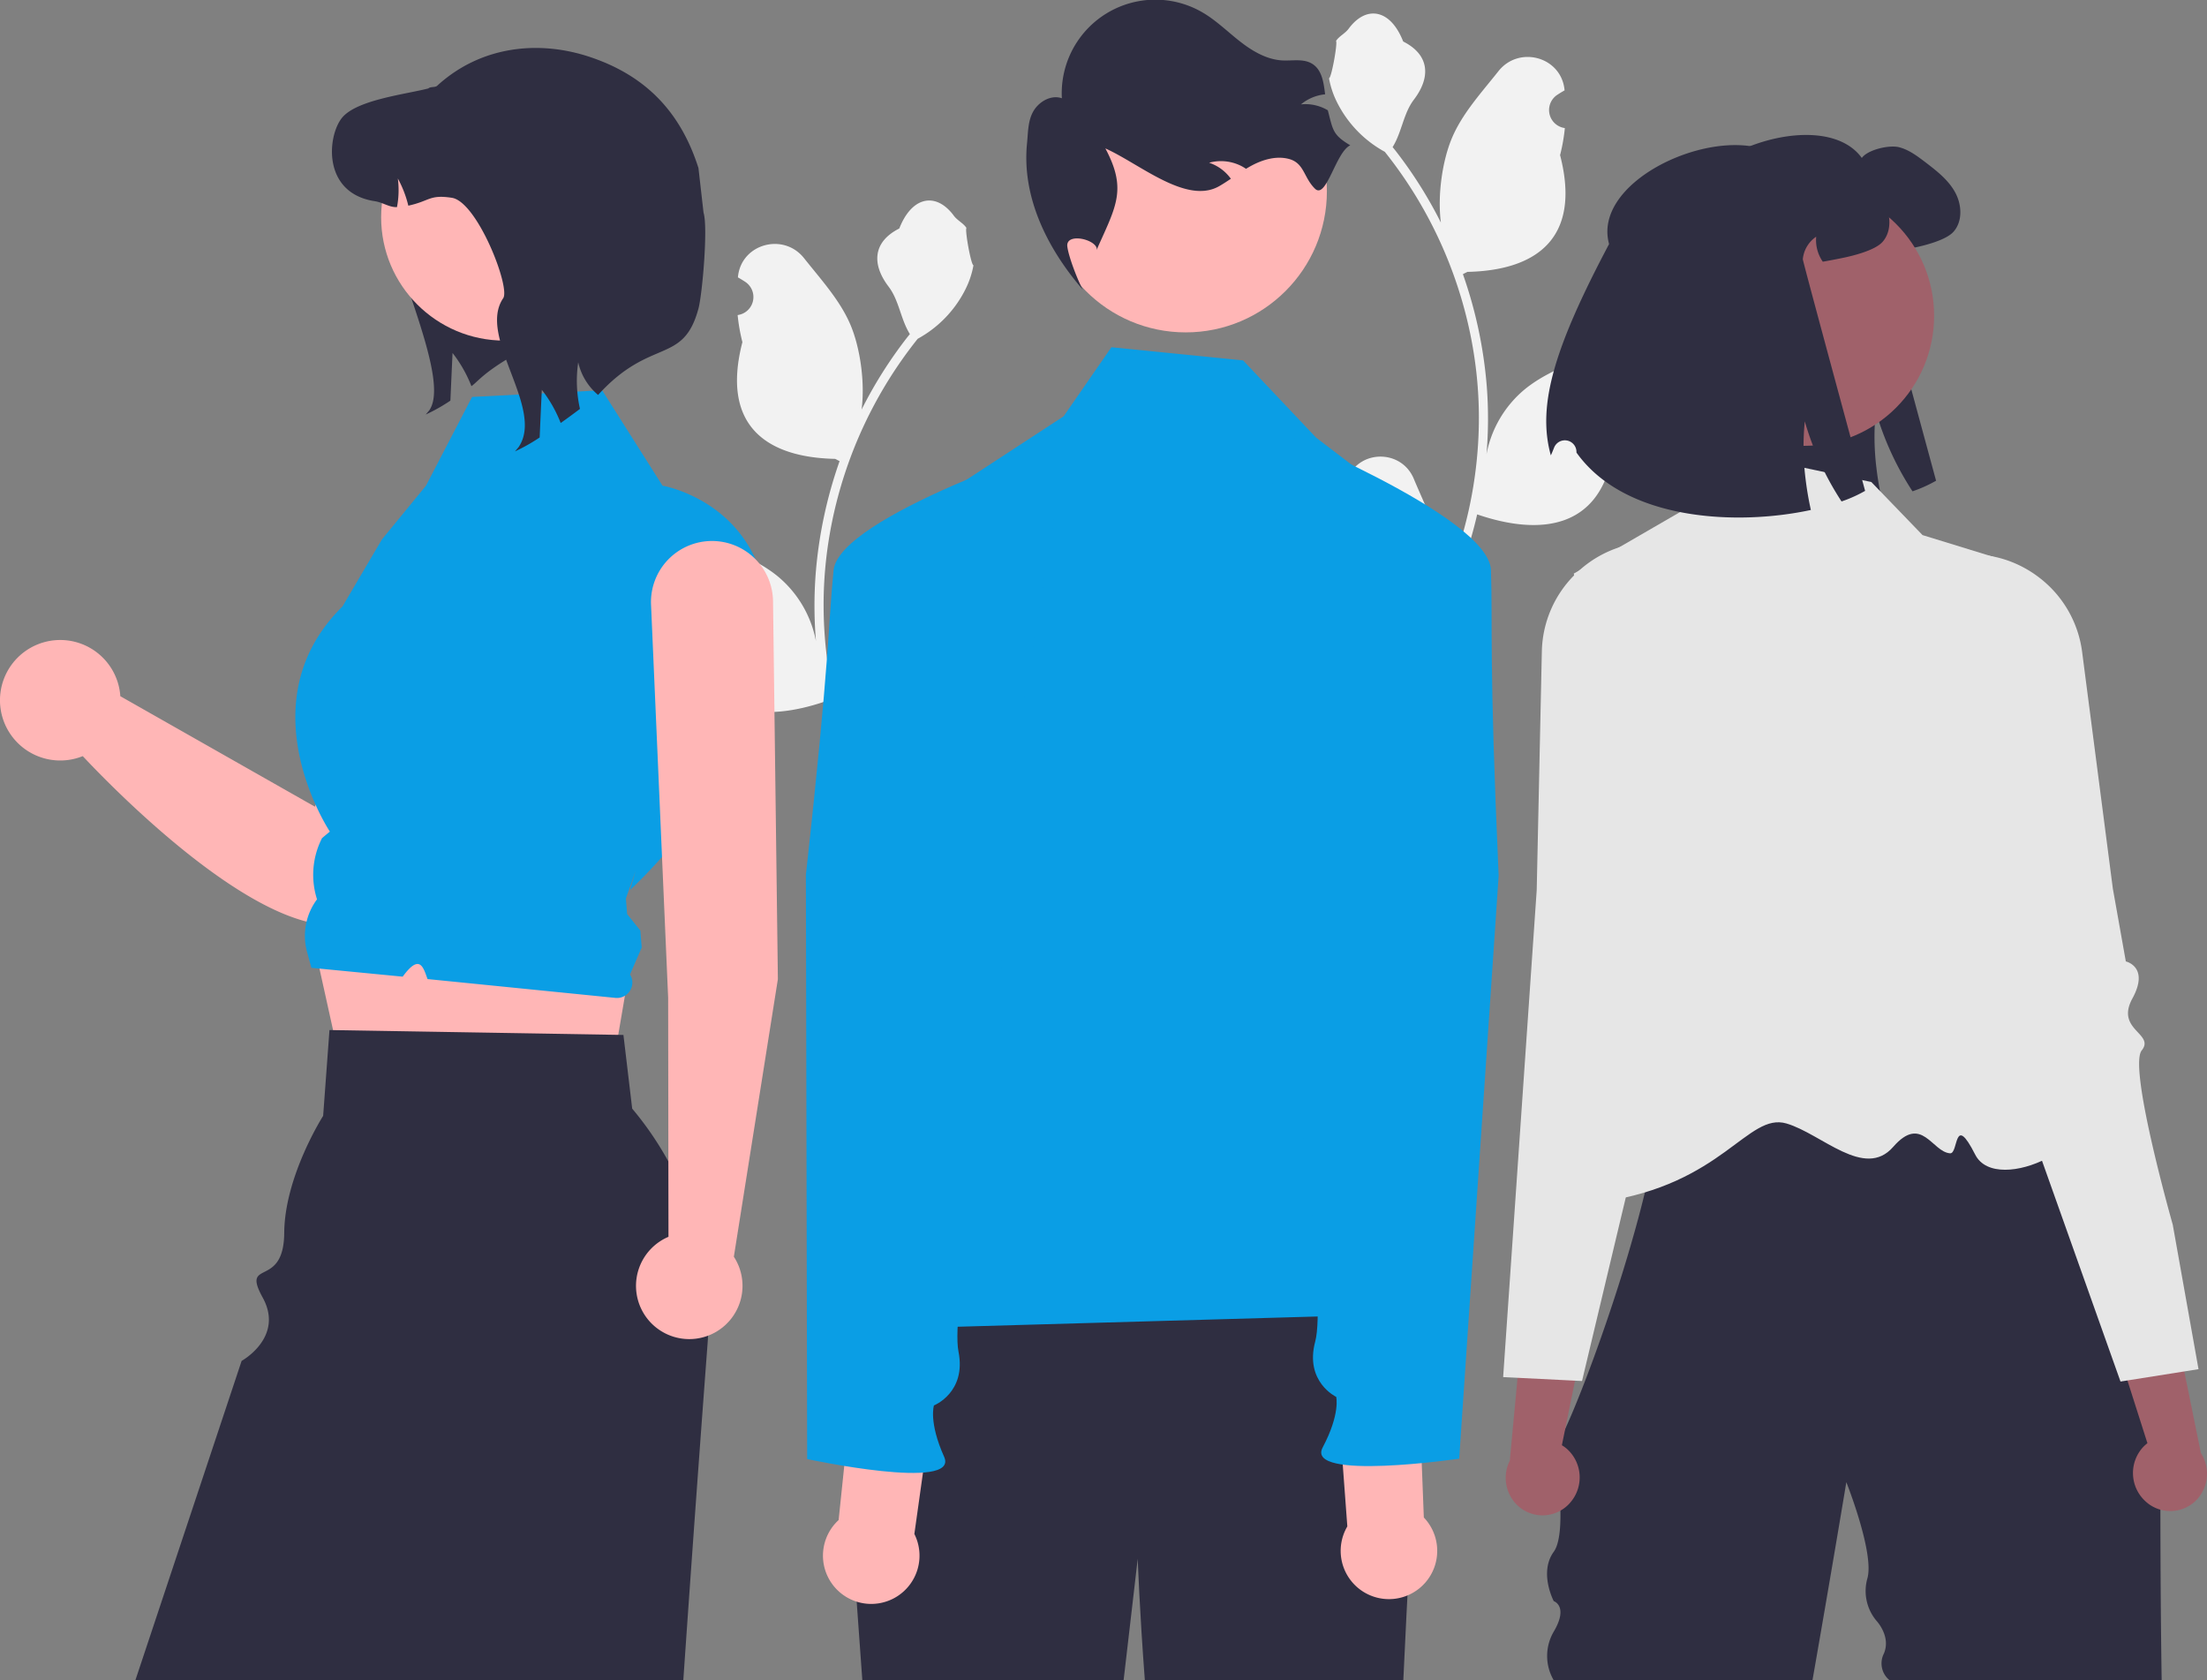 <svg xmlns="http://www.w3.org/2000/svg" width="838" height="638.004" viewBox="0 0 838 638.004" xmlns:xlink="http://www.w3.org/1999/xlink" role="img" artist="Katerina Limpitsouni" source="https://undraw.co/"><rect x="0" y="0" width="838" height="638.004" fill="#808080" stroke="none"/><path d="M689.135,323.255a5.09,5.09,0,0,0,3.689-8.823c-.128-.51-.22-.876-.349-1.387q.069-.167.139-.333c4.686-11.174,20.569-11.097,25.215.094,4.124,9.933,9.375,19.882,10.668,30.384a40.44,40.44,0,0,1-.71,13.908,162.132,162.132,0,0,0,14.748-67.338,156.487,156.487,0,0,0-.971-17.458q-.804-7.128-2.231-14.154a164.01,164.01,0,0,0-32.525-69.512,43.648,43.648,0,0,1-18.153-18.834,33.294,33.294,0,0,1-3.028-9.098c.884.116,3.332-13.343,2.666-14.169,1.232-1.869,3.436-2.798,4.781-4.621,6.69-9.07,15.906-7.486,20.717,4.839,10.278,5.187,10.378,13.79,4.071,22.065-4.012,5.264-4.564,12.387-8.084,18.023.362.464.739.913,1.101,1.376a165.069,165.069,0,0,1,17.229,27.295c-1.369-10.691.652-23.571,4.097-31.873,3.921-9.46,11.271-17.427,17.744-25.605,7.774-9.823,23.717-5.536,25.086,6.916q.02.181.039.362-1.442.814-2.823,1.727a6.905,6.905,0,0,0,2.784,12.565l.141.022a68.701,68.701,0,0,1-1.811,10.272c8.303,32.111-9.623,43.807-35.219,44.332-.565.29-1.116.579-1.681.855a168.487,168.487,0,0,1,9.069,42.681,159.804,159.804,0,0,1-.116,25.802l.043-.304a42.227,42.227,0,0,1,14.415-24.383c11.093-9.113,26.766-12.468,38.734-19.793,5.761-3.526,13.143,1.031,12.138,7.71q-.024.16-.049.32a46.377,46.377,0,0,0-5.201,2.506q-1.442.814-2.823,1.727a6.905,6.905,0,0,0,2.784,12.565l.141.022c.101.014.188.029.29.044a68.76,68.76,0,0,1-12.648,19.805c-5.192,28.032-27.491,30.691-51.344,22.528h-.015a168.437,168.437,0,0,1-11.315,33.032H690.148c-.145-.449-.275-.913-.406-1.362a45.926,45.926,0,0,0,11.185-.666c-2.999-3.68-5.998-7.389-8.997-11.069a2.511,2.511,0,0,1-.188-.217c-1.521-1.883-3.057-3.752-4.578-5.636l-.001-.002a67.271,67.271,0,0,1,1.971-17.137Z" transform="translate(-181 -130.998)" fill="#f2f2f2"/><path d="M818.913,219.81c-7.516-27.402,53.102-50.899,69.021-28.832,2.213-3.137,10.394-5.043,14.147-4.08s6.91,3.368,9.989,5.697c4.234,3.253,8.623,6.621,11.221,11.298,2.618,4.658,3.022,11.009-.5,15.051-2.791,3.214-11.029,5.293-15.225,6.14-2.926.597-5.389,1.078-7.506,1.424a14.352,14.352,0,0,1-2.502-9.489,11.648,11.648,0,0,0-5.081,8.546c-.058.712,23.655,87.96,23.655,87.96a51.72,51.72,0,0,1-8.95,4.023,112.545,112.545,0,0,1-13.954-30.411,97.453,97.453,0,0,0,.269,21.653,119.144,119.144,0,0,0,2.04,11.991c-28.178,6.082-70.56,4.081-88.999-21.788q-.005-.161-.009-.321a4.402,4.402,0,0,0-8.503-1.535c-.447,1.141-.859,2.129-1.226,2.915C791.428,280.843,798.376,258.613,818.913,219.81Z" transform="translate(-181 -130.998)" fill="#2f2e41"/><path d="M770.963,679.207v.897A3.809,3.809,0,0,1,770.963,679.207Z" transform="translate(-181 -130.998)" fill="#2f2e41"/><path d="M798.558,524.133a15.324,15.324,0,0,1,2.183-.424Q799.472,523.915,798.558,524.133Z" transform="translate(-181 -130.998)" fill="#2f2e41"/><path d="M797.919,524.295c.194-.054.409-.109.639-.163C798.344,524.188,798.138,524.229,797.919,524.295Z" transform="translate(-181 -130.998)" fill="#2f2e41"/><path d="M1001.79,768.998H898.504a8.213,8.213,0,0,1-2.211-10.115c2.822-6.471-2.708-12.384-2.708-12.384a17.567,17.567,0,0,1-3.54-16.191c2.737-9.558-7.988-36.535-7.988-36.535s-5.781,34.834-12.865,75.225H770.963a18.259,18.259,0,0,1,0-18.489c5.724-9.706,0-11.568,0-11.568s-5.724-10.862,0-18.748,0-40.088,0-40.088c.216,1.424,1.847-1.165,4.358-6.592,3.823-8.258,9.664-23.108,15.566-40.348,4.219-12.305,8.473-25.843,12.028-39.08h.009q1.398-5.216,2.649-10.337c1.631-6.696,3.029-13.202,4.09-19.311,2.304-13.159,3.063-24.463,1.294-31.814-1.467-6.118-4.677-9.492-10.216-8.914,2.968-.492,7.317-.958,12.676-1.398.966-.078,1.967-.155,3.003-.242,39.968-3.02,125.721-4.754,125.721-4.754L968.406,564.35l33.264,59.582S1000.764,703.86,1001.79,768.998Z" transform="translate(-181 -130.998)" fill="#2f2e41"/><path d="M891.547,314.02,831.033,301.183l-12.015,24.185L778.556,348.794s26.082,106.641,25.933,121.64c-.378,38.079-61.306,123.44-15.285,116.874s55.369-34.073,70.143-29.724c13.324,3.923,29.594,21.372,40.486,8.892s14.728,1.931,21.616,2.429c3.273.237,1.302-15.759,9.537.497s51.904-5.626,37.104-20.427c-24.65-24.65-29.66-206.361-29.66-206.361l-27.441-8.443Z" transform="translate(-181 -130.998)" fill="#e6e6e6"/><path d="M777.411,701.296a14.526,14.526,0,0,0-1.496-20.205,13.936,13.936,0,0,0-1.866-1.351l10.118-49.656-23.39-13.999-6.506,69.522a14.486,14.486,0,0,0,3.339,17.367,13.863,13.863,0,0,0,19.556-1.386Q777.29,701.443,777.411,701.296Z" transform="translate(-181 -130.998)" fill="#a0616a"/><path d="M850.037,439.552c-.147-1.596-2.183-2.321-5.005-3.322a30.95,30.95,0,0,1-7.999-3.788c-6.247-4.513-3.788-9.233-.388-15.756.664-1.268,1.355-2.589,2.002-3.961,1.924-4.064-1.139-20.83-9.121-49.84-2.459-8.931-2.451-15.238-4.15-19.423-1.691-4.185-5.082-6.247-14.324-6.679a42.251,42.251,0,0,0-30.416,10.812c-.224.198-.457.414-.682.621q-.634.595-1.243,1.217a42.22,42.22,0,0,0-12.27,29.027l-.043,1.855-1.907,88.634-5.358,77.78-7.386,107.143,5.471.268L779.048,655.228l2.649.129,6.282-26.352,7.559-31.711,2.778-11.649,8.62-36.137,4.021-16.886,2.459-10.311L814.417,518.1l4.884-20.467c.112-.431,11.347-44.757,24.299-52.169C848.432,442.702,850.175,441.097,850.037,439.552Z" transform="translate(-181 -130.998)" fill="#e6e6e6"/><path d="M995.355,700.768a14.526,14.526,0,0,1-.683-20.249,13.934,13.934,0,0,1,1.71-1.544L980.99,630.692l21.752-16.43,13.935,68.421a14.486,14.486,0,0,1-1.454,17.625,13.863,13.863,0,0,1-19.592.723Q995.491,700.901,995.355,700.768Z" transform="translate(-181 -130.998)" fill="#a0616a"/><path d="M1005.996,596S989.031,536.312,994.205,529.85s-10.106-7.723-3.522-19.757-2.504-14.047-2.504-14.047l-4.932-27.669-8.817-67.961-.267-2.021-2.564-19.772a42.341,42.341,0,0,0-16.696-28.617c-.233-.178-.471-.35-.709-.521q-1.628-1.172-3.327-2.172a42.263,42.263,0,0,0-28.106-5.339c-18.286,2.848-12.595,9.667-15.56,27.935-4.819,29.703-6.07,46.697-3.72,50.536.792,1.293,1.624,2.53,2.417,3.717,4.083,6.129,7.034,10.551,1.305,15.718a31.251,31.251,0,0,1-7.544,4.616c-2.693,1.304-4.643,2.24-4.616,3.843.03,1.553,1.934,2.955,7.031,5.179,6.177,2.703,12.811,12.923,18.245,23.363a257.88,257.88,0,0,1,11.518,25.899L978.54,634.137l7.618,21.422,2.628-.416,21.58-3.421,5.412-.857Z" transform="translate(-181 -130.998)" fill="#e6e6e6"/><circle cx="685.016" cy="119.908" r="49.37" fill="#a0616a"/><path d="M791.967,223.66c-7.516-27.402,53.102-50.899,69.021-28.832,2.213-3.137,10.394-5.043,14.147-4.08s6.91,3.368,9.989,5.697c4.234,3.253,8.623,6.621,11.221,11.298,2.618,4.658,3.022,11.009-.5,15.051-2.791,3.214-11.029,5.293-15.225,6.14-2.926.597-5.389,1.078-7.506,1.424a14.352,14.352,0,0,1-2.502-9.489,11.648,11.648,0,0,0-5.081,8.546c-.058.712,23.655,87.96,23.655,87.96a51.72,51.72,0,0,1-8.95,4.023,112.545,112.545,0,0,1-13.954-30.411,97.453,97.453,0,0,0,.269,21.653,119.142,119.142,0,0,0,2.04,11.991c-28.178,6.082-70.56,4.081-88.999-21.788q-.005-.161-.009-.321a4.402,4.402,0,0,0-8.503-1.535c-.447,1.141-.859,2.129-1.226,2.915C764.482,284.693,771.43,262.462,791.967,223.66Z" transform="translate(-181 -130.998)" fill="#2f2e41"/><path d="M810.435,197.849" transform="translate(-181 -130.998)" fill="#2f2e41"/><path d="M547.121,394.255a5.09,5.09,0,0,1-3.689-8.823c.128-.51.22-.876.349-1.387q-.069-.167-.139-.333c-4.686-11.174-20.569-11.097-25.215.094-4.124,9.933-9.375,19.882-10.668,30.384a40.44,40.44,0,0,0,.71,13.908A162.132,162.132,0,0,1,493.721,360.76a156.49,156.49,0,0,1,.971-17.458q.804-7.128,2.231-14.154a164.01,164.01,0,0,1,32.525-69.512,43.648,43.648,0,0,0,18.153-18.834,33.295,33.295,0,0,0,3.028-9.098c-.884.116-3.332-13.343-2.666-14.169-1.232-1.869-3.436-2.798-4.781-4.621-6.69-9.07-15.906-7.486-20.717,4.839-10.278,5.187-10.378,13.79-4.071,22.065,4.012,5.264,4.564,12.387,8.084,18.023-.362.464-.739.913-1.101,1.376a165.069,165.069,0,0,0-17.229,27.295c1.369-10.691-.652-23.571-4.097-31.873-3.921-9.46-11.271-17.427-17.744-25.605-7.774-9.823-23.717-5.536-25.086,6.916q-.02.181-.039.362,1.442.814,2.823,1.727a6.905,6.905,0,0,1-2.784,12.565l-.141.022a68.7,68.7,0,0,0,1.811,10.272c-8.303,32.111,9.623,43.807,35.219,44.332.565.29,1.116.579,1.681.855a168.487,168.487,0,0,0-9.069,42.681,159.804,159.804,0,0,0,.116,25.802l-.043-.304A42.227,42.227,0,0,0,476.379,349.88c-11.093-9.113-26.766-12.468-38.734-19.793-5.761-3.526-13.143,1.031-12.138,7.71q.024.16.049.32a46.378,46.378,0,0,1,5.201,2.506q1.442.814,2.823,1.727a6.905,6.905,0,0,1-2.784,12.565l-.141.022c-.101.014-.188.029-.29.044A68.76,68.76,0,0,0,443.014,374.784c5.192,28.032,27.491,30.691,51.344,22.528h.015a168.437,168.437,0,0,0,11.315,33.032H546.108c.145-.449.275-.913.406-1.362a45.926,45.926,0,0,1-11.185-.666c2.999-3.68,5.998-7.389,8.997-11.069a2.513,2.513,0,0,0,.188-.217c1.521-1.883,3.057-3.752,4.578-5.636l.001-.002a67.271,67.271,0,0,0-1.971-17.137Z" transform="translate(-181 -130.998)" fill="#f2f2f2"/><path d="M358.516,190.979c-.917,2.138-29.204,1.909-30.5,3.812-9.989,14.697,26.018,77.23,16.03,91.946l-1.392,1.658a65.757,65.757,0,0,0,9.36-5.28c.267-6.024.534-12.066.82-18.09a49.721,49.721,0,0,1,7.167,12.6c2.326-1.639,4.233-4.678,14.201-10.656A62.515,62.515,0,0,1,388.017,255.598Z" transform="translate(-181 -130.998)" fill="#2f2e41"/><path d="M379.057,311.43a23.428,23.428,0,0,0-35.493,13.858L300.578,437.291,226.69,395.343a22.875,22.875,0,1,0-14.272,22.752c15.56,16.607,83.019,84.696,110.946,58.092,23.474-22.362,57.351-109.029,65.505-138.957A23.43,23.43,0,0,0,379.057,311.43Z" transform="translate(-181 -130.998)" fill="#ffb6b6"/><polygon points="117.341 349.883 130.906 411.195 230.098 420.167 239.214 366.781 117.341 349.883" fill="#ffb6b6"/><path d="M449.858,638.108c-.045.879-.1,1.749-.163,2.628-.951,12.704-2.039,27.356-3.217,43.413-1.858,25.48-3.933,54.495-6.026,84.85H232.397l40.35-121.282s16.293-8.97,7.998-24.039,8.026-3.061,8.178-24.581,14.777-44.415,14.777-44.415l2.401-32.584,1.368.027,108.273,1.803,1.975.036,3.325,27.972A123.668,123.668,0,0,1,449.858,638.108Z" transform="translate(-181 -130.998)" fill="#2f2e41"/><path d="M360.25,281.716l49.373-2.543,22.932,36.236s43.148,7.214,40.157,58.058-52.498,95.46-52.498,95.46l2.116-7.255-3.675,10.502.471,5.897,5.014,6.245.516,6.458-4.442,10.219v0a5.839,5.839,0,0,1-5.536,8.9l-71.34-7.149c-1.624-4.468-2.927-9.814-9.438-.914l-6.72-.651-27.936-2.707-1.644-5.99a23.205,23.205,0,0,1,3.775-20.015v0a30.607,30.607,0,0,1,1.771-22.981l.134-.268,2.967-2.473s-32.457-48.762,4.803-85.488l14.954-25.422,16.732-20.414Z" transform="translate(-181 -130.998)" fill="#0A9EE5"/><circle cx="191.538" cy="82.509" r="46.819" fill="#ffb6b6"/><path d="M408.097,280.953a22.548,22.548,0,0,1-7.549-12.391,48.446,48.446,0,0,0,.667,17.69c-2.535,1.906-4.994,3.717-7.32,5.357a49.721,49.721,0,0,0-7.167-12.6c-.286,6.024-.553,12.066-.82,18.09a65.755,65.755,0,0,1-9.36,5.28l1.392-1.658c9.989-14.716-15.86-41.804-5.871-56.501,2.802-4.118-9.855-36.657-19.501-38.125-8.578-1.296-8.216,1.182-16.527,2.993a41.589,41.589,0,0,0-3.984-10.313,34.075,34.075,0,0,1-.324,10.866c-2.955.114-5.279-1.768-8.426-2.249-20.073-3.069-18.033-24.781-12.448-31.663,5.604-6.862,24.209-8.921,32.787-11.152.782-.762,2.554-.286,3.336-1.01,16.439-15.045,38.426-17.537,58.212-10.868,21.1,7.111,34.256,20.875,41.008,42.092l1.937,16.98c1.737,5.46-.448,30.862-1.937,36.395C440.417,269.672,428.096,258.936,408.097,280.953Z" transform="translate(-181 -130.998)" fill="#2f2e41"/><path d="M476.363,502.769l-1.843-143.553a23.173,23.173,0,0,0-23.17-22.807h-0a23.173,23.173,0,0,0-23.14,24.402l6.486,149.058.123,90.739a20.222,20.222,0,1,0,24.827,7.561Z" transform="translate(-181 -130.998)" fill="#ffb6b6"/><path d="M718,688.492s-2.85,51.27-4.16,80.51H615.7c-2.02-26.61-2.7-46.16-2.7-46.16l-5.37,46.16h-99.2l-6.15-85.49,29.72-73.67s161.06-11.17,176,3C722.93,627.002,718,688.492,718,688.492Z" transform="translate(-181 -130.998)" fill="#2f2e41"/><circle cx="450.216" cy="72.599" r="53.607" fill="#ffb6b6"/><path d="M693.7,186.178c-5.506,2.511-9.074,20.694-13.402,16.467s-4.039-9.729-9.874-11.289c-4.712-1.265-9.783.181-14.08,2.461-.767.402-1.511.84-2.236,1.275-.479-.32-.955-.621-1.466-.898a17.033,17.033,0,0,0-12.537-1.41,16.713,16.713,0,0,1,8.259,6.087c-1.438.964-2.895,1.93-4.386,2.787-12.45,7.185-30.166-8.438-43.271-14.307,8.209,15.404,4.167,21.784-2.961,37.715l-.246.907c.405-3.993-11.95-6.968-11.234-1.348.509,3.991,3.962,12.861,5.897,16.384-13.778-15.932-23.194-35.428-21.207-55.54.432-4.225.302-8.683,2.481-12.35,2.181-3.648,6.729-6.208,10.753-4.817a35.542,35.542,0,0,1,53.507-32.524c5.145,3.019,9.44,7.288,14.155,10.971,4.715,3.683,10.151,6.893,16.13,7.197,3.793.183,7.921-.743,11.18,1.221,3.775,2.28,4.421,7.052,4.988,11.645a17.014,17.014,0,0,0-9.167,3.815,16.648,16.648,0,0,1,10.022,2.15,1.036,1.036,0,0,1,.164.093C687.164,180.461,686.96,182.144,693.7,186.178Z" transform="translate(-181 -130.998)" fill="#2f2e41"/><path d="M508.668,635.777c45.651-53.435,30.231-121.4,12.113-190.008l3.448-101.354a31.004,31.004,0,0,1,14.029-24.902L584.861,289.068,603,262.842l50,5,27.726,29.322,30.691,23.43a50.843,50.843,0,0,1,18.792,51.39L700.839,504.804s12.284,68.855,4.789,76.46-26.808.004-11.493,8.54c18.38,10.245,35.092,8.354,25.791,17.655s2.47,22.232,2.47,22.232Z" transform="translate(-181 -130.998)" fill="#0A9EE5"/><path d="M528.186,713.436l7.611-54.221-30.367-8.669-6.007,57.612a18.329,18.329,0,1,0,28.763,5.278Z" transform="translate(-181 -130.998)" fill="#ffb6b6"/><path d="M586,298.842s-86.438,28.133-88.499,48.717S496.123,380.745,487,463.115l.481,221.883s57.952,12.408,52.008-.859-3.869-19.507-3.869-19.507,12.425-4.903,9.315-20.479,12.487-92.768,12.487-92.768L567.266,412.946Z" transform="translate(-181 -130.998)" fill="#0A9EE5"/><path d="M692.581,710.565l-4.05-54.602,30.869-6.666,2.228,57.881a18.329,18.329,0,1,1-29.047,3.387Z" transform="translate(-181 -130.998)" fill="#ffb6b6"/><path d="M661.99,293.078s84.415,33.723,85.126,54.398-.795,33.205,2.925,115.995l-14.983,221.377s-58.639,8.593-51.841-4.256,5.136-19.213,5.136-19.213-12.078-5.705-7.956-21.045S674,546.949,674,546.949l-.774-138.786Z" transform="translate(-181 -130.998)" fill="#0A9EE5"/></svg>